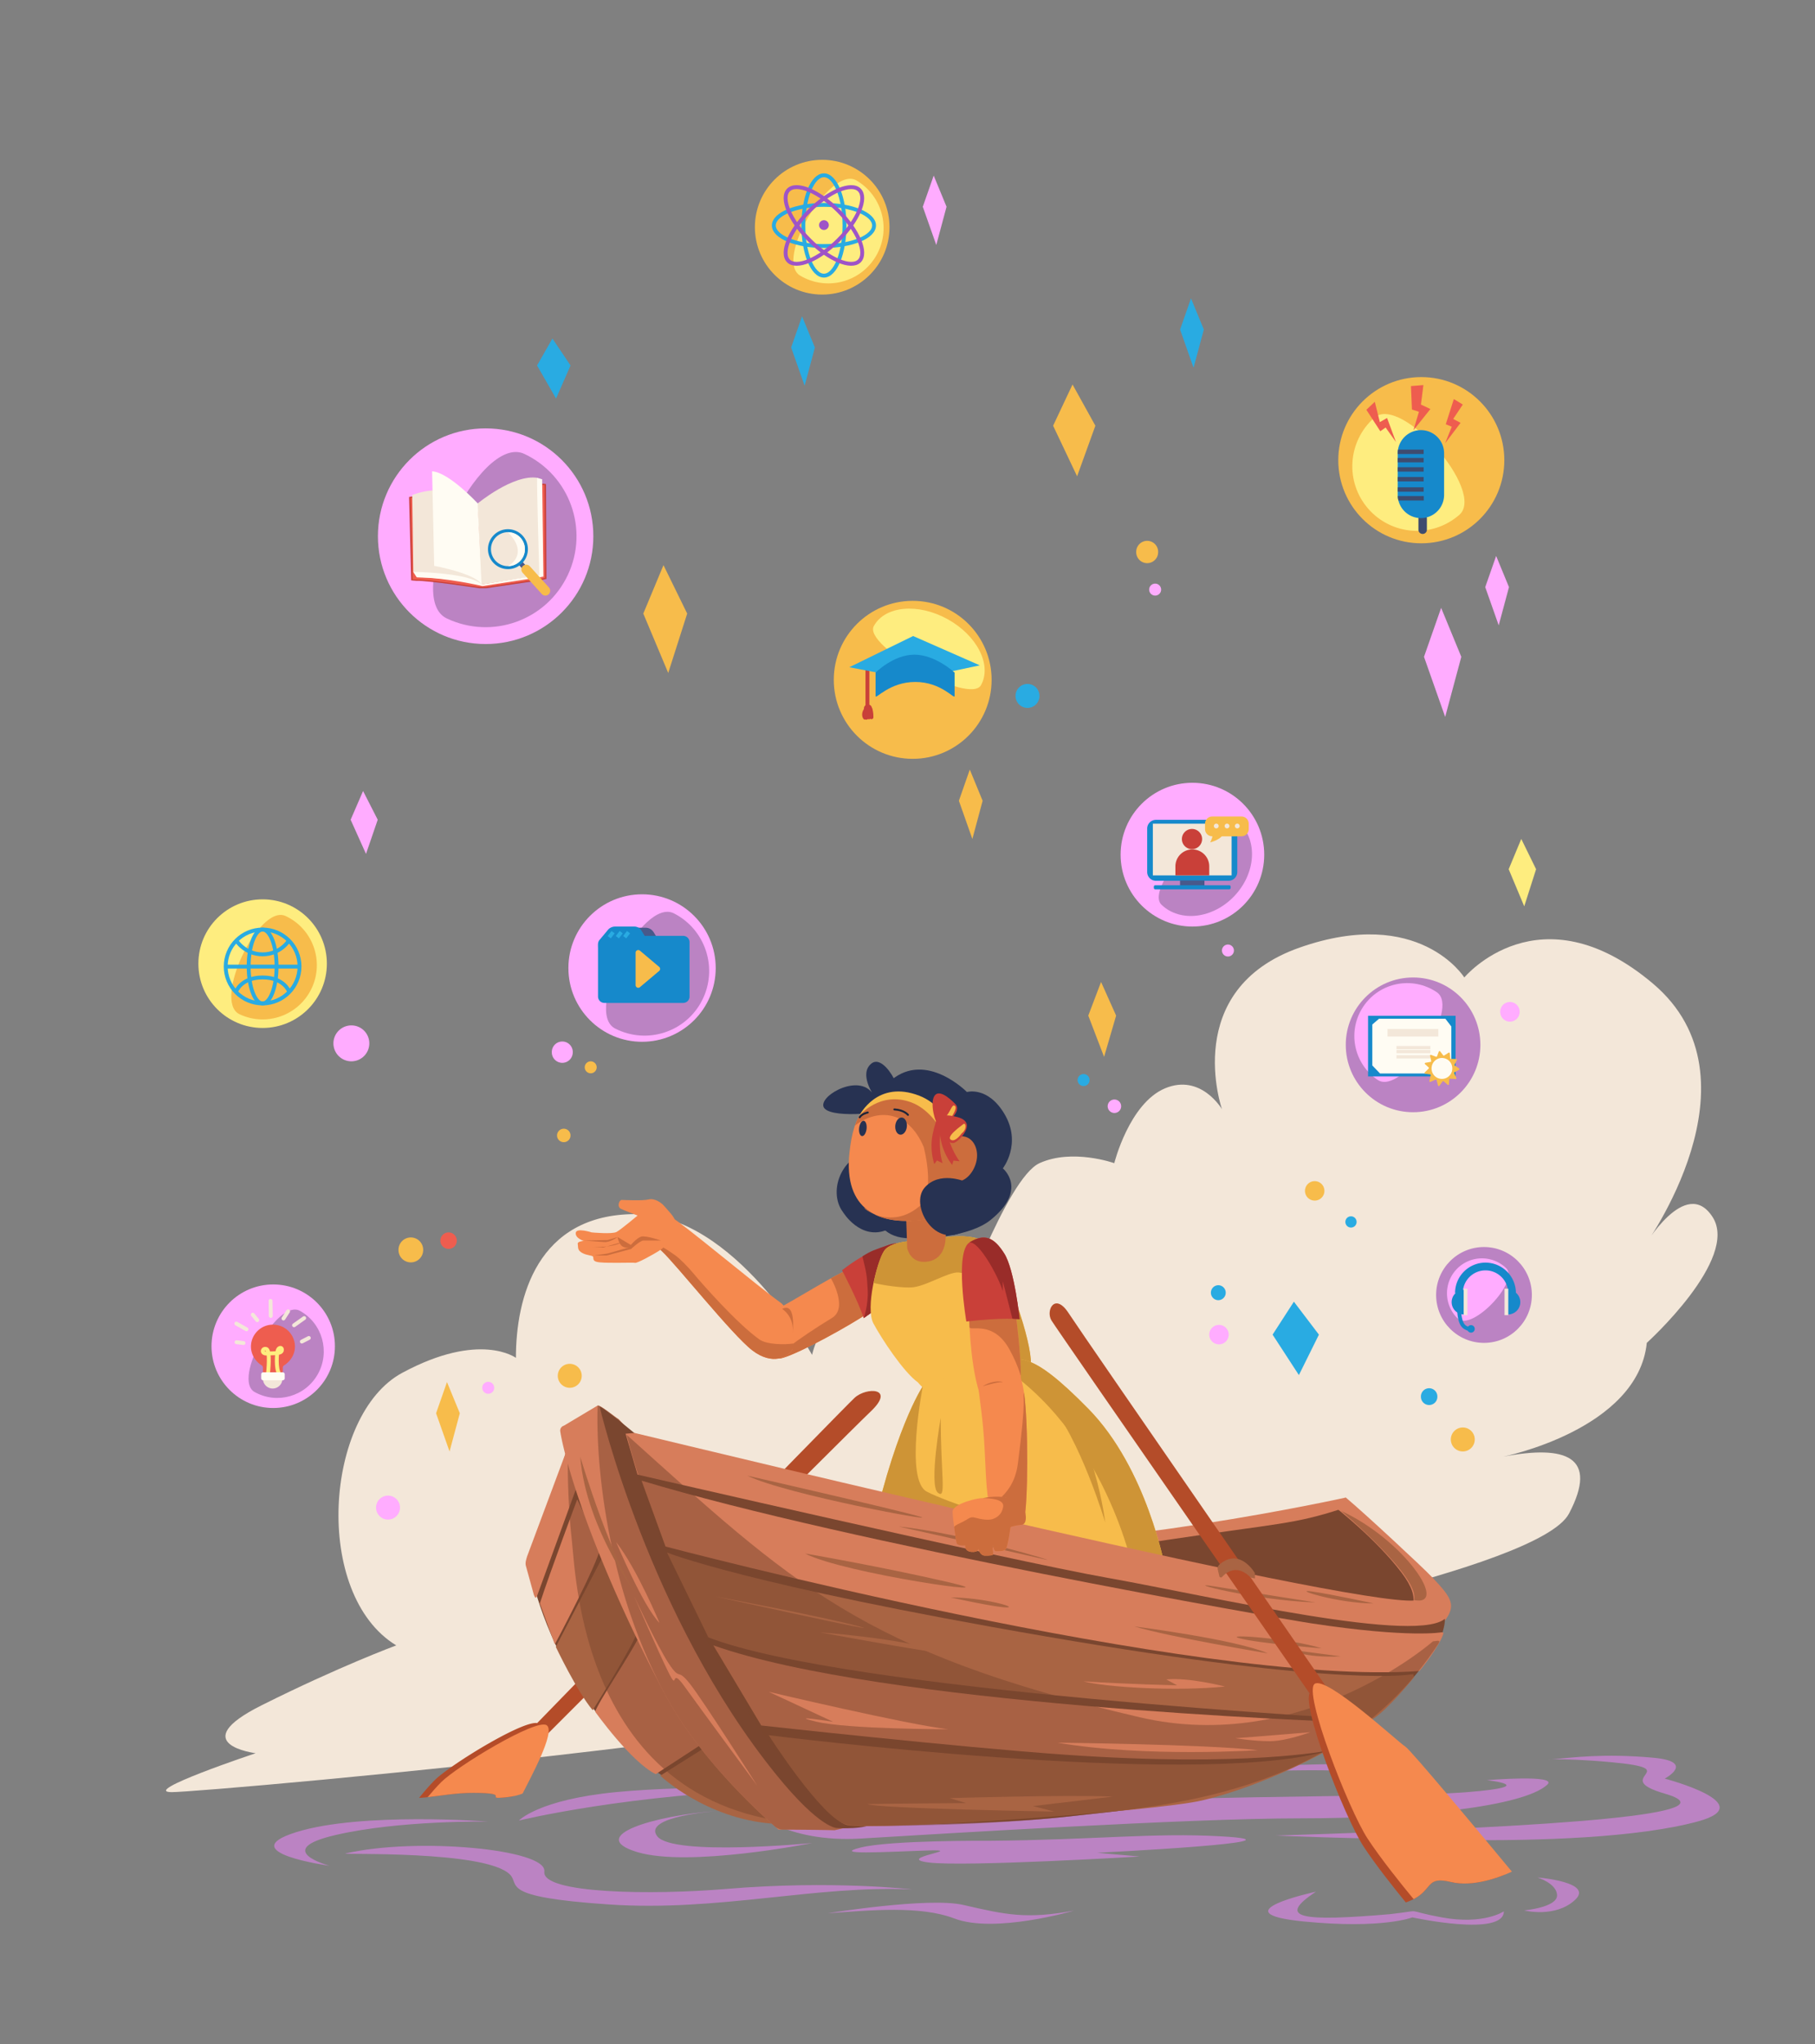 <svg width="468" height="527" fill="none" xmlns="http://www.w3.org/2000/svg"><rect width="100%" height="100%" fill="#808080" stroke="none"/><path d="M302.742 422.649c1.984-1.191 94.112-17.762 101.829-32.43 7.712-14.673-.77-17.762-16.97-14.673 0 0 34.715-6.949 37.031-29.341 0 0 23.912-21.622 16.97-32.43-6.942-10.809-17.745 7.719-17.745 7.719s31.629-43.243 2.315-67.948c-29.313-24.711-48.599-1.542-48.599-1.542s-11.573-18.533-42.427-7.72c-30.854 10.813-20.055 41.696-20.055 41.696s-5.402-9.266-14.66-5.406c-9.257 3.86-13.113 19.304-13.113 19.304s-10.798-3.86-19.286 0c-8.487 3.859-21.601 40.925-21.601 40.925s-14.659-6.178-24.687-4.631c-10.028 1.542-12.343 13.127-12.343 13.127s-20.056-36.29-45.513-36.29c-25.458 0-30.859 21.621-30.859 37.065 0 0-9.258-6.948-29.314 3.86-20.055 10.809-23.141 57.141-1.54 70.267 0 0-14.66 5.406-34.715 15.444C47.404 449.682 65.92 452 65.92 452s-30.084 10.037-21.602 10.037c8.483 0 223.709-18.537 258.424-39.388z" fill="#F3E7D9"/><path d="M129.826 453.157s87.555-90.059 90.544-92.796c3.042-2.791 10.676-2.67 4.138 3.537-6.293 5.973-92.425 92.255-92.425 92.255l-2.257-2.996z" fill="#B44C29"/><path d="M122.036 462.223c10.413 0 2.315 1.737 8.292 1.156a21.772 21.772 0 001.955-.273c.112-.176.18-.298.2-.366.429-1.469 9.101-16.478 6.445-18.347-2.638-1.85-22.932 10.593-26.935 14.653-1.287 1.308-2.666 2.913-3.934 4.475 4.017-.21 8.453-1.298 13.977-1.298z" fill="#B44C29"/><path d="M122.036 462.223c10.413 0 2.315 1.737 8.292 1.156 2.048-.2 3.461-.575 4.436-.99 1.707-3.504 8.624-15.908 6.211-17.596-2.657-1.859-23.176 10.608-27.227 14.678-1.131 1.137-2.335 2.498-3.471 3.86 3.437-.376 7.235-1.108 11.759-1.108z" fill="#F5894E"/><path d="M125.828 469.625s-32.594-2.508-49.369 2.704c-16.775 5.211 8.488 8.685 8.488 8.685s-15.045-4.055 1.54-7.914c16.585-3.86 39.341-3.475 39.341-3.475zm77.401-8.368s-24.302-1.157-44.358.771c-20.056 1.932-25.072 7.334-25.072 7.334s28.158-6.944 69.43-8.105zm51.879 13.321s-25.457-.195-33.169 1.737c-7.712 1.933 5.787 1.157 16.97.771 11.188-.385-8.678 1.933.58 3.089 9.258 1.157 54.386-1.542 54.386-1.542l-10.994-.966s57.364-2.825 31.819-4.245c-17.359-.966-32.214.922-59.592 1.156zm-69.815-7.719s-19.865 1.351-15.814 6.563c4.051 5.211 39.921 1.737 39.921 1.737s-31.819 6.368-45.128 2.318c-13.308-4.055 4.242-9.462 21.021-10.618zm8.293-.386s8.677 8.686 28.348 7.529c19.671-1.156 84.469-5.211 113.402-5.211 28.929 0 57.545-2.987 63.643-8.686 2.891-2.703-15.619-1.156-15.619-1.156s14.269 1.542-5.016 3.088c-20.773 1.664-89.291.386-109.542 4.441-20.25 4.055-57.281 5.782-75.216-.005z" fill="#BB83C3"/><path d="M328.97 473.226s15.429.771 47.058 1.157c21.333.259 46.4-.639 61.708-4.777 16.594-4.489-8.478-11.053-8.478-11.053s8.141-4.377-2.935-5.387c-12.879-1.176-21.162-.009-25.608.371-4.446.381.263-.551 14.659.771 19.983 1.835-.77 3.86 13.884 8.11 17.833 5.168-24.687 8.491-100.288 10.808zm58.797 19.543s-5.241 3.548-15.936 1.567c-10.696-1.981-3.808-1.928-13.436-.84-22.483 1.918-29.611 1.162-19.081-5.792 0 0-25.554 5.49-3.017 7.691 20.246 1.976 27.875-1.069 27.875-1.069s23.561 5.124 23.595-1.557zm5.231-.239s8.487-.771 8.487-3.859c0-3.089-5.016-4.631-5.016-4.631s14.659 1.156 9.643 5.792c-5.129 4.738-13.114 2.698-13.114 2.698zM89.056 477.862c-1.55.361 36.134-.898 42.427 5.407 2.701 2.703-3.085 5.792 25.458 7.719 28.543 1.928 53.23-5.021 78.302-3.86 0 0-20.573-2.444-48.087-.126-18.642 1.571-47.57 1.288-46.8-4.504.77-5.797-33.17-8.886-51.3-4.636zm255.728-16.991s11.378-2.703 3.666-4.055c-7.712-1.351-51.494.966-51.494.966s53.23-5.597 61.327-1.351c8.102 4.25-13.499 4.44-13.499 4.44zm-131.337 32.396s25.935-4.231 34.988-2.142c10.881 2.508 16.141 3.728 28.543 1.449 0 0-20.446 6.022-30.878 2.04-8.858-3.377-21.597-2.133-32.653-1.347z" fill="#BB83C3"/><path d="M234.975 404.229c18.315-.933 90.782-11.96 100.776-14.761 9.994-2.801 9.506-3.889 14.494.453 10.31 8.969 21.22 22.949 13.474 30.103-28.528 14.361-155.405-14.434-128.744-15.795z" fill="#7A462F"/><path d="M345.91 388.989c-12.309 4.006-16.102 3.709-44.879 8.003-20.567 3.074-44.367 7.705-59.372 6.114 0 0-8.766-4.714-2.111-4.514 44.903 1.372 107.425-12.496 107.425-12.496s1.589 2.03-1.063 2.893z" fill="#D77D5B"/><path d="M349.991 417.247s22.566 2.894 11.378-11.838c-6.644-8.754-16.97-16.732-16.97-16.732l2.604-2.606c4.724 3.948 19.631 17.777 22.337 20.622 5.143 5.406 6.172 7.207 3.086 11.325-3.081 4.119-22.435-.771-22.435-.771z" fill="#D77D5B"/><path d="M222.71 326.325s5.591 9.071 1.155 12.16c-4.436 3.089-17.355 10.233-21.986 11.584-4.632 1.352-9.643-8.109-1.156-12.74 8.488-4.631 19.476-11.97 21.987-11.004z" fill="#F5894E"/><path d="M222.709 326.325s5.592 9.071 1.156 12.16c-4.437 3.089-17.355 10.233-21.987 11.585-4.631 1.351 4.178-5.148 12.666-10.296 4.236-2.567-.283-10.214-.283-10.214 3.983-2.205 7.225-3.708 8.448-3.235z" fill="#CC6D3D"/><path d="M204.258 348.01c.965-1.81.297-9.818-3.096-12.252-5.909-4.241-25.277-20.48-27.827-21.788-2.554-1.308-6.513 5.041-2.715 8.559 3.798 3.518 18.13 21.597 23.351 25.608 5.221 4.011 9.321 1.679 10.287-.127z" fill="#F5894E"/><path d="M204.257 348.01s1.351-1.795.059-1.61c-1.823.264-6.557.332-8.541-1.093-5.909-4.24-15.02-14.644-16.843-16.859-1.317-1.601-3.579-3.923-4.758-4.763-4.227-3.01-6.523-3.908-3.549-1.156 3.797 3.518 18.13 21.597 23.351 25.608 5.216 4.011 9.316 1.679 10.281-.127z" fill="#CC6D3D"/><path d="M222.709 339.837s10.993-7.72 13.114-10.233c2.121-2.508-.141-10.896-6.557-8.685-6.172 2.122-9.062 4.245-12.148 6.563-.005 0 4.241 8.11 5.591 12.355z" fill="#C94039"/><path d="M222.709 339.837s10.994-7.72 13.114-10.233c2.121-2.508-.141-10.896-6.557-8.685-3.929 1.351-4.728 1.59-6.893 2.991 1.014 4.104 1.175 4.86 1.365 8.72.19 3.859-1.029 7.207-1.029 7.207z" fill="#992C29"/><path d="M201.684 337.456s3.212 1.932 2.7 6.304c0 0 1.029-8.237-2.7-6.304z" fill="#CC6D3D"/><path d="M174.169 315.029c-.161-1.254-1.799-2.801-2.861-4.055-.819-.966-2.54-2.123-4.081-1.737-1.54.385-6.298.127-6.942.127-.643 0-1.287 1.8-.127 2.317 1.161.518 4.242 1.703 4.242 1.703s-4.242 3.572-5.402 4.216c-1.155.645-6.43.127-6.43.127s-3.988-1.288-4.114.127c-.127 1.415 2.057 2.059 2.057 2.059s-1.672.127-1.541.771c.132.644-.126 1.45.771 2.094.901.644 1.798.741 2.827.995s-.512 1.415 2.057 1.674c2.569.258 8.614 0 9.131.127.512.127 4.373-1.933 6.557-3.348 2.189-1.405 4.017-5.938 3.856-7.197z" fill="#F5894E"/><path d="M170.445 319.826s-3.73-1.289-5.017-1.03c-1.287.259-3.344 2.83-3.344 2.83l-5.402 1.542-3.471.512h3.213l6.299-1.673s2.315-2.186 3.212-2.186l4.51.005zm-19.929-.001l6.171-.126 2.569-.771s-1.93 1.415-3.471 1.288c-1.54-.132-5.269-.391-5.269-.391z" fill="#CC6D3D"/><path d="M159.256 318.923s.259 2.059 1.541 2.571c1.287.513 2.315-.258 2.315-.258l-3.856-2.313z" fill="#CC6D3D"/><path d="M160.412 320.211l-4.885 1.415-4.114-.127s6.556.386 8.999-1.288z" fill="#CC6D3D"/><path d="M237.846 319.806s-8.029-.2-9.881 2.713c-1.853 2.913-4.866 14.698-2.755 18.67 2.116 3.972 7.776 12.56 11.476 15.205 0 0 6.367 8.329 16.658 4.235 10.052-3.996 11.305-3.094 12.363-7.861 1.058-4.762-4.997-22.036-8.873-29.536-2.886-5.592-9.828-5.017-18.988-3.426z" fill="#F7BC4B"/><path d="M237.846 319.806s-8.029-.2-9.882 2.713c-1.496 2.118-2.705 8.247-2.705 8.247s5.431 1.264 9.594 1.156c3.651-.092 9.764-4.133 12.343-3.86 11.574 1.211 7.327 15.83 7.327 15.83s-5.859 13.736-3.471 15.444c0 0-7.999 5.392 2.292 1.298 10.052-3.996 11.305-3.094 12.363-7.861 1.058-4.763-4.997-22.036-8.873-29.536-2.886-5.597-9.828-5.022-18.988-3.431z" fill="#CE9436"/><path d="M237.944 357.404s-7.713 11.325-14.143 42.726c0 0 16.458 14.414 42.944 16.986 26.486 2.571 33.686-12.868 33.686-12.868s-4.626-25.608-19.802-41.052c-15.171-15.444-17.745-13.126-24.17-12.097-6.43 1.03-18.515 6.305-18.515 6.305z" fill="#F7BC4B"/><path d="M237.944 357.404s-7.713 11.325-14.143 42.726c0 0 16.458 14.414 42.944 16.986 26.486 2.571 33.686-12.868 33.686-12.868s-51.172-14.287-61.459-19.689c-5.767-3.03-1.028-27.155-1.028-27.155z" fill="#CE9436"/><path d="M292.329 405.278s-30.473 18.147-68.528-5.148c0 0 16.458 14.414 42.944 16.986 26.486 2.571 33.686-12.868 33.686-12.868s-4.626-25.608-19.802-41.052c-15.171-15.444-17.745-13.126-24.17-12.097 28.543 17.499 35.87 54.179 35.87 54.179z" fill="#CE9436"/><path d="M242.57 365.509s-3.086 17.371-.77 19.304c2.316 1.932.77-4.246.77-19.304zm34.33-1.157s6.172 13.897 8.102 28.185c0 0-6.557-21.88-14.659-31.142-8.102-9.266 2.316-5.538 6.557 2.957z" fill="#CE9436"/><path d="M146.66 372.203s-9 28.053-9.77 33.46c0 0 13.499 69.301 83.699 64.475l-73.929-97.935z" fill="#7A462F"/><path d="M181.628 450.644l-11.378 7.143s11.573 11.004 28.738 12.355l-17.36-19.498z" fill="#A96443"/><path d="M164.848 421.878c-3.149 6.051-10.608 16.923-11.378 19.431 0 0 9.257 12.999 15.619 16.088l12.149-7.915c.005 0-13.485-33.176-16.39-27.604z" fill="#D77D5B"/><path d="M155.981 400.256l-12.666 24.325s5.465 11.516 9.516 16.342c0 0 9.902-15.766 11.442-20.011l-8.292-20.656z" fill="#A96443"/><path d="M148.843 386.555s-6.942 18.532-9.642 26.833l3.856 10.554s11.188-20.977 11.763-25.032l-5.977-12.355zm-2.184-14.093l-10.734 28.765c-.259.854-.58 1.762-.288 2.606l2.023 7.334c.288.825.575 1.025.858.2l10.974-30.151-2.833-8.754z" fill="#D77D5B"/><path opacity=".5" d="M146.401 376.063s-.127 10.618 1.029 20.851c1.155 10.233 2.959 78.055 73.159 73.229 0 0-21.601-2.318-36.641-19.69-15.049-17.376-37.547-74.39-37.547-74.39z" fill="#7A462F"/><path d="M144.461 368.983a1.288 1.288 0 01.912-1.41l8.741-5.212c.745-.136 4.65 3.153 5.338 3.475 0 0 19.183 19.987 19.129 21.66-.443 13.434-5.172 41.116 66.563 75.308l-3.802 2.049c-.795.429-25.321 7.012-26.218 6.993-3.758-.098-14.401-.161-14.401-.161s-19.47-16.22-29.508-35.329c-20.49-39.013-26.101-62.684-26.754-67.373z" fill="#D77D5B"/><path opacity=".5" d="M154.113 362.356c.746-.136 4.651 3.153 5.338 3.475 0 0 19.184 19.987 19.13 21.66-.444 13.434-5.172 41.116 66.563 75.308l-3.802 2.049c-.795.43-25.321 7.012-26.218 6.993-3.008-.078-10.423-.132-13.265-.152a3.102 3.102 0 01-2.018-.766c-3.91-3.411-19.866-17.888-28.626-34.567a141.36 141.36 0 01-11.456-29.336c-6.777-25.418-5.646-44.664-5.646-44.664z" fill="#7A462F"/><path d="M154.63 362.678c.746-.136 12.343 9.589 12.343 9.589s6.957 26.648 7.459 28.248c6.572 20.982 53.23 67.178 51.173 69.237-2.057 2.059-9.77 1.542-9.77 1.542s-4.324.264-15.687-13.77c-32.921-40.662-45.518-94.846-45.518-94.846z" fill="#7A462F"/><path d="M163.888 370.915s4.626 16.601 11.573 33.977c15.795 39.53 36.943 60.093 42.178 64.777a3.894 3.894 0 002.745.991c7.254-.288 35.524-.083 56.131-2.45 23.527-2.703 68.464-5.211 94.112-44.014.945-1.435 2.988-7.949 1.287-7.72 0 0-57.857-10.037-100.03-20.074-36.519-8.696-76.947-16.22-107.996-25.487z" fill="#7A462F"/><path d="M161.313 369.627l3.086 10.555s95.336 22.007 121.373 26.638c26.038 4.63 81.481 17.664 87.268 10.037 1.028-1.288-7.04-4.504-7.04-4.504-7.132 4.392-183.914-38.5-202.371-42.921l-2.316.195z" fill="#D77D5B"/><path d="M352.092 444.197s-9.023 6.783-10.549 7.491c-1.526.707-58.081 11.501-143.325-4.329l-13.499-17.761c-.005.005 103.345 18.464 167.373 14.599z" fill="#7A462F"/><path d="M341.698 451.605s-15.429 8.686-31.629 12.545c-12.294 2.928-85.244 7.915-91.669 6.368-6.425-1.547-20.188-23.163-20.188-23.163s108.581 13.711 143.486 4.25z" fill="#A96443"/><path d="M183.943 424.196l12.344 20.655s50.544 5.588 78.302 7.53c46.863 3.284 67.821-1.064 67.821-1.064l9.926-6.827-.234-.307c-12.607-.459-125.049-4.694-168.159-19.987z" fill="#D77D5B"/><path d="M182.656 422.137l-10.671-21.881s20.397 8.345 97.588 21.622c78.555 13.512 94.823 9.715 94.823 9.715l.234.806s-6.942 8.656-10.929 10.969h-.556c0 .005-134.745-7.334-170.489-21.231z" fill="#A96443"/><path d="M165.428 381.729l6.172 16.986s137.314 36.211 194.4 32.093c0 0 5.207-6.251 6.245-9.847l-.458-.147s-8.102 1.576-33.559-2.283c-8.99-1.362-119.058-20.587-172.8-36.802z" fill="#D77D5B"/><path opacity=".5" d="M161.572 369.886s3.213 13.126 10.16 30.502c15.795 39.53 37.576 63.392 42.812 68.081.756.673 2.701 2.059 5.84 2.191 7.254.307 35.524-.083 56.131-2.45 23.527-2.703 68.465-5.211 94.112-44.014.946-1.435.546-1.259-1.155-1.03 0 0-33.38 29.39-75.602 19.563-71.872-16.732-89.612-34.489-132.298-72.843z" fill="#7A462F"/><path d="M207.602 400.515s19.544 3.348 37.284 7.466c17.745 4.118-27.514-2.318-37.284-7.466zm37.542 11.326s11.525 2.571 14.401 2.571c3.086 0-6.172-2.571-14.401-2.571zm-52.459-31.401s38.293 8.745 44.484 10.555c6.172 1.801-34.457-5.665-44.484-10.555zm39.087 13.127s33.428 7.465 37.801 8.495c4.368 1.03-22.118-6.954-37.801-8.495zm132.781 18.947c9.286 1.849-2.506-15.507-18.706-22.973 0 .005 20.734 17.474 18.706 22.973zm-37.64 13.741s-24.941-4.118-34.457-6.948c0 0 26.228 3.342 34.457 6.948zm13.888-1.288s-16.199-1.288-21.084-2.572c-4.89-1.288 13.114 0 21.084 2.572zm4.885 2.059l-13.63-1.8s4.373 2.317 13.63 1.8zm8.487-13.643s-10.544-2.318-15.941-3.089c-5.401-.771 6.684 3.089 15.941 3.089zm-14.917-.254s-16.458-2.572-25.969-4.118c-9.516-1.547 10.028 3.601 25.969 4.118zm-154.801-1.547s27.515 5.148 37.031 7.72c9.516 2.571-37.031-7.72-37.031-7.72zm27.003 9.267s19.027 1.288 31.629 4.889c9.477 2.713-31.629-4.889-31.629-4.889z" fill="#A96443"/><path d="M315.856 434.814s-9.258-2.415-15.137-1.835l2.798 1.513s-12.601-.259-24.17-1.03c5.655 1.542 23.975 2.635 36.509 1.352zm-71.355 11.004s-25.843 0-33.945-1.933c-8.102-1.932 4.241 0 4.241 0l-16.585-7.719s35.876 8.49 46.289 9.652zm93.341.771s-13.884 1.156-19.285 1.542c0 0 4.626.771 8.872.771 4.241.004 10.413-2.313 10.413-2.313zm-13.499 4.63s-28.928 1.933-51.684-1.932c0 .005 37.8.39 51.684 1.932z" fill="#D77D5B"/><path d="M149.614 375.551s8.487 28.57 15.814 37.451c0-.005-14.269-18.147-15.814-37.451z" fill="#A96443"/><path d="M158.871 397.558s6.942 16.601 11.188 20.851c0-.005-5.786-13.902-11.188-20.851zm4.627 13.897s5.913 12.868 8.999 17.504c3.086 4.63 1.93.771 5.401 5.148s17.355 26.252 17.355 26.252-14.912-20.207-18.773-25.608c-3.856-5.407-1.414 1.8-4.115-3.602-2.696-5.411-8.867-19.694-8.867-19.694z" fill="#D77D5B"/><path d="M244.886 463.575s30.084-.903 42.042-.386c0 0-10.798 1.288-20.573 2.445l5.529 1.415s-45.645-.771-48.214-1.933c6.815-.126 25.457-.258 25.457-.258l-4.241-1.283z" fill="#A96443"/><path d="M224.055 295.242c.249-5.265-1.121-11.057 5.787-16.796 9.062-7.529 19.48 3.089 19.48 3.089s5.338-1.581 9.643 5.597c4.626 7.72-.385 14.092-.385 14.092s6.654 5.407-3.184 13.322c-5.226 4.206-16.584 5.114-22.083 4.631-10.959-.957-9.643-15.825-9.258-23.935z" fill="#273252"/><path d="M233.537 310.559l.385 11.199s.77 4.245 5.402 3.474c4.631-.771 4.499-6.051 4.499-6.051l.902-12.096-11.188 3.474z" fill="#CC6D3D"/><path d="M261.929 338.827s1.862 14.473 1.141 18.303c-.722 3.831-8.595 7.442-10.418 2.226-1.828-5.217-2.833-14.532-2.838-24.072-.004-5.709 10.272-5.055 12.115 3.543z" fill="#F5894E"/><path d="M261.929 338.827s1.287 10.008 1.306 15.581c.005 1.127-.234-1.581-2.92-6.466-4.241-7.719-10.257-4.611-10.32-5.787-.117-2.24-.181-4.548-.181-6.871-.004-5.709 10.272-5.055 12.115 3.543z" fill="#CC6D3D"/><path d="M249.171 340.706s-3.066-17.987.819-20.397c3.885-2.411 6.347-1.293 8.98 2.898 2.632 4.192 3.939 16.889 3.939 16.889s-4.271-.503-13.738.61z" fill="#C94039"/><path d="M258.58 332.888c-1.155-3.796-6.074-12.838-8.59-12.579 3.886-2.411 6.347-1.293 8.98 2.898 2.632 4.192 3.939 16.889 3.939 16.889l-1.857-.113-2.477-9.666v2.571h.005z" fill="#992C29"/><path d="M264.128 391.151c-.897 2.943-5.261 2.196-7.479-.063-2.218-2.26-2.262-7.32-2.754-17.328-.814-16.547-3.866-19.235 1.404-21.568 4.66-2.064 7.546-1.342 8.741 6.832 1.199 8.178.985 29.19.088 32.127z" fill="#F5894E"/><path d="M264.127 391.151c-.897 2.943-6.615 1.21-8.833-1.054-2.223-2.259 5.894-2.854 7.171-12.794 2.35-18.265 1.126-16.166 1.575-18.284 1.199 8.183.984 29.195.087 32.132zm-10.754-33.747s3.856-1.157 4.919-1.064c1.058.097-1.643-.961-4.919 1.064z" fill="#CC6D3D"/><path d="M262.436 388.482s2.891 4.44.965 4.631c-1.93.195-2.827.58-2.827.58s-.693 4.939-1.19 5.631c-.497.693-1.765.557-2.281.596-.834.063-.761-.459-.995-1.176-.385-1.157.034 1.512-.014 1.898-.049.385-.756.42-2.106.42-1.351 0-1.673-1.738-1.673-1.738s0 .903-1.798.771c-1.799-.126-1.673-1.673-1.673-1.673l-2.184-.644s-1.028-5.919-1.028-8.042 6.942-3.669 7.712-3.474c.765.195 6.971-1.928 9.092 2.22z" fill="#F5894E"/><path d="M264.172 388.965s1.155 3.957-.771 4.153c-1.93.195-2.827.58-2.827.58s-.692 4.938-1.19 5.631c-.497.693-1.764.557-2.281.596-.834.063-.761-.459-.995-1.176-.385-1.157.035 1.512-.014 1.898-.049.385-.756.419-2.106.419-1.351 0-1.672-1.737-1.672-1.737s0 .903-1.799.771c-1.799-.127-1.672-1.673-1.672-1.673s-1.96.258-2.184-.645c-.225-.902-.342-1.976-.634-4.055-.054-.37 1.326-.922 2.593-1.576.932-.478 1.57-1.224 2.701-.902 1.799.512 3.598.732 4.627.385 2.549-.854 2.73-3.074 2.73-3.44 0-2.123-5.339-1.932-5.339-1.932s7.942-1.928 10.833 2.703z" fill="#CC6D3D"/><path d="M217.303 312.404s4.622 7.714 11.671 4.552c7.049-3.162 8.789-21.119-1.667-20.767-10.457.346-13.914 10.954-10.004 16.215zm13.611-26.907c-3.612 1.772-17.618 2.875-18.584-.2-.97-3.074 9.916-8.983 13.046-2.737 0 0-4.119-5.836-.566-8.452 3.554-2.615 9.716 9.618 6.104 11.389z" fill="#273252"/><path d="M219.043 297.077c-1.652 15.151 7.985 18.772 18.423 17.435 7.844-1.006 8.941-5.997 8.507-15.903-.434-9.906-4.476-15.264-12.373-15.81-10.418-.732-13.484 4.431-14.557 14.278z" fill="#F5894E"/><path d="M238.202 295.759c5.402 22.393-11.169 20.09-.731 18.748 7.844-1.005 8.941-5.997 8.507-15.903-.434-9.905-4.476-15.263-12.373-15.81-7.62-.532-11.31 2.089-13.158 7.383 5.733-4.392 13.704-4.07 17.755 5.582z" fill="#CC6D3D"/><path d="M223.723 311.974c3.51 2.63 8.527 3.206 13.748 2.533 7.844-1.005 8.94-5.997 8.507-15.903-.434-9.906-.834 6.68-9.833 13.112-8.239 5.889-15.932-2.372-12.422.258z" fill="#CC6D3D"/><path d="M247.586 298.911l-1.35-.195s-3.515-11.56-11.188-14.478c-8.059-3.064-13.402 3.314-13.402 3.314s4.534-9.296 15.43-5.051c9.374 3.66 10.51 16.41 10.51 16.41z" fill="#F7BC4B"/><path d="M243.141 297.413c-.8 3.031.536 6.471 2.9 7.095 2.365.625 4.861-1.8 5.66-4.83.8-3.031-.468-5.993-2.832-6.617-2.365-.625-4.929 1.322-5.728 4.352z" fill="#CC6D3D"/><path d="M248.752 304.591s-6.528-2.786-10.34 1.596c-3.808 4.382 2.32 15.4 9.759 11.409 7.44-3.992 5.582-11.38.581-13.005zm-16.41-16.473c-.828.097-1.506 1.166-1.506 2.386 0 1.22.673 2.127 1.506 2.03.829-.098 1.507-1.166 1.507-2.386-.005-1.22-.678-2.128-1.507-2.03zm-9.691.829c-.537.005-1.044.898-1.136 1.986-.093 1.093.273 1.972.809 1.967.536-.005 1.043-.898 1.136-1.986.088-1.093-.278-1.972-.809-1.967z" fill="#273252"/><path d="M234.117 287.425s-.931-1.254-3.51-1.401m-6.845.791s-1.54.312-2.086 1.239" stroke="#1D2538" stroke-width=".5" stroke-miterlimit="10" stroke-linecap="round" stroke-linejoin="round"/><path d="M242.185 287.264s-.317 5.206.994 8.783c.99 2.708 2.336 4.285 2.336 4.285l.326-1.103 1.609.151s-3.169-3.64-4.115-11.877l-1.15-.239z" fill="#C94039"/><path d="M242.258 286.693s-2.082 4.782-2.072 8.593c.005 2.884.726 4.826.726 4.826l.683-.927 1.458.693s-1.731-4.509.199-12.57l-.994-.615z" fill="#C94039"/><path d="M242.029 290.031c1.043.678 6.347-3.314 4.304-5.402-1.92-1.967-4.436-3.831-5.464-1.962-1.029 1.864.117 6.685 1.16 7.364z" fill="#C94039"/><path d="M245.334 288.03s1.58-2.362.902-2.908c-.677-.547-.926.858-2.018 2.366-1.092 1.503.429 1.513 1.116.542z" fill="#F7BC4B"/><path d="M242.209 288.347s.746-1.069 2.969-.703c2.228.366 3.734.845 4.105 2.201.37 1.357-1.55 4.031-3.169 4.768-1.618.736-3.827-3.026-4.178-4.197-.346-1.176.273-2.069.273-2.069z" fill="#C94039"/><path d="M247.957 292.212s-1.492 2.181-2.638 1.698c-1.701-.717 2.472-3.601 3.077-4.104.609-.507 1.067 1.244-.439 2.406zm-82.08-134.024l5.202-12.487 6.113 12.487-4.89 15.312-6.425-15.312z" fill="#F7BC4B"/><path d="M389.015 224.092l3.247-7.802 3.822 7.802-3.057 9.574-4.012-9.574z" fill="#FEED7F"/><path d="M328.141 344.087l5.489-8.495 6.455 8.495-5.163 10.423-6.781-10.423z" fill="#29ABE2"/><path d="M112.442 364.352l2.813-8.032 3.31 8.032-2.647 9.857-3.476-9.857z" fill="#F7BC4B"/><path d="M304.288 84.96l2.813-8.033 3.31 8.032-2.652 9.857-3.471-9.857zM204 89.59l2.812-8.032 3.31 8.032-2.647 9.857L204 89.59z" fill="#29ABE2"/><path d="M237.944 53.3l2.813-8.032 3.31 8.032-2.647 9.857-3.476-9.857zM367.18 169.338l4.422-12.624 5.197 12.624-4.159 15.488-5.46-15.488zm15.79-17.972l2.813-8.032 3.31 8.032-2.647 9.852-3.476-9.852z" fill="#FFACFF"/><path d="M271.547 109.753l5.007-10.628 5.889 10.628-4.709 13.043-6.187-13.043zm-24.297 96.694l2.813-8.036 3.31 8.036-2.647 9.852-3.476-9.852zm33.365 55.389l3.295-8.676 3.886 8.676-3.106 10.638-4.075-10.638z" fill="#F7BC4B"/><path d="M90.412 211.337l3.207-7.403 3.778 7.403-3.022 8.812-3.963-8.812z" fill="#FFACFF"/><path d="M138.479 94.226l3.964-6.949 4.67 6.949-3.734 8.524-4.9-8.524z" fill="#29ABE2"/><path d="M145.373 294.471a1.736 1.736 0 10-.003-3.473 1.736 1.736 0 00.003 3.473z" fill="#F7BC4B"/><path d="M287.313 286.942a1.737 1.737 0 10-.001-3.473 1.737 1.737 0 00.001 3.473zm27.003 59.648a2.507 2.507 0 10-.002-5.014 2.507 2.507 0 00.002 5.014zm75.021-83.197a2.507 2.507 0 002.506-2.509 2.506 2.506 0 10-5.011 0 2.506 2.506 0 002.505 2.509z" fill="#FFACFF"/><path d="M348.353 316.478a1.448 1.448 0 10-.001-2.897 1.448 1.448 0 00.001 2.897z" fill="#29ABE2"/><path d="M338.998 309.529a2.506 2.506 0 002.506-2.508 2.507 2.507 0 10-2.506 2.508z" fill="#F7BC4B"/><path d="M115.669 321.977a2.122 2.122 0 000-4.245 2.122 2.122 0 000 4.245z" fill="#EE5D4F"/><path d="M105.934 325.457a3.185 3.185 0 003.183-3.187 3.184 3.184 0 10-6.367 0 3.186 3.186 0 003.184 3.187zm40.979 32.332a3.088 3.088 0 003.086-3.089 3.088 3.088 0 00-3.086-3.089 3.088 3.088 0 00-3.086 3.089 3.088 3.088 0 003.086 3.089z" fill="#F7BC4B"/><path d="M264.942 182.508a3.088 3.088 0 003.086-3.089 3.088 3.088 0 00-3.086-3.089 3.088 3.088 0 00-3.086 3.089 3.088 3.088 0 003.086 3.089z" fill="#29ABE2"/><path d="M90.602 273.62a4.628 4.628 0 004.626-4.63 4.628 4.628 0 00-4.626-4.631 4.628 4.628 0 00-4.626 4.631 4.628 4.628 0 004.626 4.63z" fill="#FFACFF"/><path d="M279.406 279.993a1.541 1.541 0 10-.002-3.086 1.541 1.541 0 00.002 3.086z" fill="#29ABE2"/><path d="M125.892 359.331a1.541 1.541 0 100-3.083 1.541 1.541 0 000 3.083zm19.095-85.32a2.703 2.703 0 002.701-2.704 2.702 2.702 0 10-5.401 0 2.702 2.702 0 002.7 2.704z" fill="#FFACFF"/><path d="M152.314 276.709a1.541 1.541 0 100-3.083 1.541 1.541 0 000 3.083z" fill="#F7BC4B"/><path d="M297.858 153.552a1.541 1.541 0 10-.002-3.086 1.541 1.541 0 00.002 3.086z" fill="#FFACFF"/><path d="M295.801 145.188a2.829 2.829 0 002.827-2.83 2.829 2.829 0 10-5.655 0 2.829 2.829 0 002.828 2.83z" fill="#F7BC4B"/><path d="M316.626 246.597a1.541 1.541 0 100-3.083 1.541 1.541 0 000 3.083z" fill="#FFACFF"/><path d="M314.121 335.206a1.932 1.932 0 000-3.865 1.933 1.933 0 000 3.865z" fill="#29ABE2"/><path d="M100.05 391.766a3.088 3.088 0 003.086-3.089 3.088 3.088 0 00-3.086-3.089 3.087 3.087 0 00-3.086 3.089 3.087 3.087 0 003.086 3.089z" fill="#FFACFF"/><path d="M377.184 374.199a3.087 3.087 0 003.085-3.088 3.087 3.087 0 00-3.085-3.089 3.087 3.087 0 00-3.086 3.089 3.087 3.087 0 003.086 3.088z" fill="#F7BC4B"/><path d="M368.506 362.23a2.122 2.122 0 002.121-2.123 2.122 2.122 0 10-4.241 0c0 1.172.949 2.123 2.12 2.123z" fill="#29ABE2"/><path d="M70.449 363c8.788 0 15.912-7.13 15.912-15.927 0-8.796-7.124-15.927-15.912-15.927s-15.912 7.131-15.912 15.927c0 8.797 7.124 15.927 15.912 15.927z" fill="#FFACFF"/><path d="M77.362 337.958c5.772 3.24 7.824 10.55 4.587 16.323-3.237 5.777-10.54 7.831-16.307 4.591-5.767-3.24 5.948-24.154 11.72-20.914z" fill="#BB83C3"/><path d="M76.055 347.19a5.679 5.679 0 00-6.323-5.645c-2.642.292-4.763 2.464-5.002 5.113-.205 2.245 1.004 4.251 2.74 5.339.224.141.346.4.346.663-.005.186-.005.357-.005.376v.859c0 .673.439 1.225 1.116 1.225h2.204c.99 0 1.79-.801 1.79-1.791v-.288c0-.019 0-.21-.006-.4a.725.725 0 01.337-.634c1.599-1.006 2.803-2.787 2.803-4.817z" fill="#EE5D4F"/><path d="M69.113 353.988s.653-5.768-.41-6.178c-1.063-.41-1.511 1.269.166 1.147 1.677-.122 3.598.122 3.802-.776.205-.898-.775-.942-1.062-.039-.288.898-.449 4.87.326 5.89" stroke="#FEED7F" stroke-miterlimit="10"/><path d="M72.818 355.471a2.506 2.506 0 11-5.012 0c0-1.386 5.012-1.386 5.012 0z" fill="#F3E7D9"/><path d="M72.886 355.857h-5.011a.533.533 0 01-.532-.532v-1.001c0-.292.24-.532.532-.532h5.011c.293 0 .532.24.532.532v1.001a.534.534 0 01-.532.532z" fill="#FFFCF3"/><path d="M69.825 339.271l-.059-3.875m3.324 4.529l1.2-1.855m1.526 3.602l2.618-1.855m-12.1.542l-1.145-1.415m-1.634 3.762l-2.617-1.474m1.852 5.021l-1.799-.219m18.642-1.088l-1.798.927" stroke="#F3E7D9" stroke-miterlimit="10" stroke-linecap="round" stroke-linejoin="round"/><path d="M67.719 265.022c9.148 0 16.565-7.423 16.565-16.581 0-9.157-7.417-16.581-16.565-16.581-9.15 0-16.566 7.424-16.566 16.581 0 9.158 7.417 16.581 16.566 16.581z" fill="#FEED7F"/><path d="M73.685 236.179c6.981 3.299 9.97 11.633 6.674 18.621-3.295 6.987-11.622 9.978-18.603 6.68-6.98-3.299 4.948-28.6 11.93-25.301z" fill="#F7BC4B"/><path d="M67.714 258.699c5.255 0 9.516-4.265 9.516-9.526 0-5.26-4.26-9.525-9.516-9.525s-9.516 4.265-9.516 9.525c0 5.261 4.26 9.526 9.516 9.526z" stroke="#29ABE2" stroke-miterlimit="10"/><path d="M67.714 258.699c1.987 0 3.598-4.265 3.598-9.526 0-5.26-1.611-9.525-3.598-9.525-1.987 0-3.598 4.265-3.598 9.525 0 5.261 1.611 9.526 3.598 9.526z" stroke="#29ABE2" stroke-miterlimit="10"/><path d="M74.529 242.44s-2.184 3.601-6.815 3.601c-4.627 0-6.816-3.601-6.816-3.601m13.631 13.16s-1.287-3.601-6.815-3.601c-5.529 0-6.816 3.601-6.816 3.601m-2.7-6.397h18.949" stroke="#29ABE2" stroke-miterlimit="10"/><path d="M382.649 346.21c6.817 0 12.343-5.532 12.343-12.356 0-6.823-5.526-12.355-12.343-12.355s-12.344 5.532-12.344 12.355c0 6.824 5.527 12.356 12.344 12.356z" fill="#BB83C3"/><path d="M375.882 339.93c-3.588-3.445-3.71-9.145-.268-12.736a8.99 8.99 0 0112.724-.269c3.588 3.445-8.868 16.45-12.456 13.005z" fill="#FFACFF"/><path d="M376.189 333.371a6.848 6.848 0 016.845-6.851 6.847 6.847 0 016.844 6.851" stroke="#1689CB" stroke-width="2" stroke-miterlimit="10"/><path d="M376.189 337.26c.195 4.377 1.224 4.953 2.628 5.397" stroke="#1689CB" stroke-miterlimit="10"/><path d="M377.491 338.89h.775v-6.363h-.775a3.181 3.181 0 000 6.363z" fill="#1689CB"/><path d="M378.383 332.244h-.975v6.822h.975v-6.822z" fill="#F3E7D9"/><path d="M388.83 338.89h-.775v-6.363h.775a3.181 3.181 0 010 6.363z" fill="#1689CB"/><path d="M387.943 339.064h.975v-6.822h-.975v6.822z" fill="#F3E7D9"/><path d="M379.305 343.57a.966.966 0 10-.002-1.932.966.966 0 00.002 1.932z" fill="#1689CB"/><path d="M364.362 286.747c9.585 0 17.355-7.778 17.355-17.372 0-9.594-7.77-17.371-17.355-17.371s-17.355 7.777-17.355 17.371c0 9.594 7.77 17.372 17.355 17.372z" fill="#BB83C3"/><path d="M370.466 255.795c6.235 4.216-9.009 26.819-15.249 22.607-6.235-4.216-7.878-12.691-3.666-18.933 4.212-6.245 12.68-7.89 18.915-3.674z" fill="#FFACFF"/><path d="M375.321 261.88h-22.566v15.634h22.566V261.88z" fill="#1689CB"/><path d="M372.04 276.758h-16.199l-1.989-2.074v-10.55l1.735-1.498h17.097l1.545 2.011v10.169l-2.189 1.942z" fill="#FFFCF3"/><path d="M370.885 265.291h-13.114v1.932h13.114v-1.932zm-2.057 4.377h-8.741v.834h8.741v-.834zm0 1.03h-8.741v.834h8.741v-.834zm0 1.351h-8.741v.835h8.741v-.835z" fill="#F3E7D9"/><path d="M375.331 278.183l-1.428-.083a.206.206 0 00-.215.19l-.078 1.23c-.009.166-.209.249-.336.141l-1.014-.878a.198.198 0 00-.293.034l-.814 1.103a.2.2 0 01-.356-.068l-.37-1.367a.201.201 0 00-.273-.131l-1.307.566a.203.203 0 01-.277-.23l.336-1.463a.202.202 0 00-.171-.244l-1.243-.157a.203.203 0 01-.117-.346l1.009-.991a.202.202 0 00-.005-.292l-.936-.845c-.126-.112-.063-.322.103-.351l1.331-.234a.2.2 0 00.161-.244l-.303-1.322c-.034-.157.117-.293.268-.235l1.278.474a.202.202 0 00.258-.118l.463-1.215a.203.203 0 01.351-.048l.77 1.01a.206.206 0 00.269.049l1.126-.723a.203.203 0 01.312.152l.122 1.268a.195.195 0 00.195.181l1.326.029a.203.203 0 01.175.293l-.575 1.156a.206.206 0 00.068.259l1.077.727a.204.204 0 01-.014.347l-1.141.634a.205.205 0 00-.088.263l.556 1.215c.059.118-.049.274-.2.264z" fill="#F7BC4B"/><path d="M371.802 278.154a2.673 2.673 0 002.671-2.674 2.672 2.672 0 10-5.343 0 2.673 2.673 0 002.672 2.674z" fill="#FFFCF3"/><path d="M307.466 238.877c10.226 0 18.516-8.297 18.516-18.532 0-10.236-8.29-18.533-18.516-18.533-10.225 0-18.515 8.297-18.515 18.533 0 10.235 8.29 18.532 18.515 18.532z" fill="#FFACFF"/><path d="M319.542 212.127c4.836 4.582 4.275 13.034-1.253 18.875-5.528 5.841-13.928 6.865-18.764 2.283-4.831-4.582 15.186-25.74 20.017-21.158z" fill="#BB83C3"/><path d="M316.778 227.074h-18.72a2.256 2.256 0 01-2.257-2.26v-11.189a2.256 2.256 0 012.257-2.259h18.72a2.256 2.256 0 012.257 2.259v11.189c0 1.25-1.009 2.26-2.257 2.26z" fill="#1689CB"/><path d="M317.572 212.357h-20.309v13.331h20.309v-13.331z" fill="#F3E7D9"/><path d="M307.36 218.925a2.605 2.605 0 002.603-2.606 2.605 2.605 0 00-2.603-2.606 2.605 2.605 0 000 5.212z" fill="#C94039"/><path d="M310.572 226.995h-6.299v1.508h6.299v-1.508z" fill="#48598B"/><path d="M316.958 229.279h-19.076a.368.368 0 01-.365-.366v-.317c0-.2.165-.366.365-.366h19.076c.2 0 .366.166.366.366v.317c0 .2-.166.366-.366.366z" fill="#1689CB"/><path d="M320.122 215.611h-7.541a1.863 1.863 0 01-1.863-1.864v-1.381c0-1.029.834-1.864 1.863-1.864h7.541c1.029 0 1.862.835 1.862 1.864v1.381c0 1.03-.833 1.864-1.862 1.864z" fill="#F7BC4B"/><path d="M312.742 214.533c.087 1.235-.702 2.645-.702 2.645s3.212-.727 3.568-2.664c-.005-.005-2.954-1.216-2.866.019z" fill="#F7BC4B"/><path d="M313.619 213.572a.615.615 0 10-.002-1.23.615.615 0 00.002 1.23zm2.774 0a.615.615 0 10-.002-1.23.615.615 0 00.002 1.23zm2.642 0a.615.615 0 10-.002-1.23.615.615 0 00.002 1.23z" fill="#F3E7D9"/><path d="M307.442 218.993a4.367 4.367 0 00-4.363 4.367v2.323h8.726v-2.323c0-2.41-1.95-4.367-4.363-4.367z" fill="#C94039"/><path d="M366.483 140.07c11.822 0 21.406-9.593 21.406-21.427 0-11.833-9.584-21.426-21.406-21.426s-21.406 9.593-21.406 21.426c0 11.834 9.584 21.427 21.406 21.427z" fill="#F7BC4B"/><path d="M352.818 131.179c-6.055-6.914-5.357-17.435 1.55-23.495 6.908-6.061 28.831 18.986 21.923 25.047-6.912 6.06-17.423 5.367-23.473-1.552z" fill="#FEED7F"/><path d="M366.834 137.659a1.091 1.091 0 01-1.092-1.093v-2.864a1.091 1.091 0 112.184 0v2.864a1.087 1.087 0 01-1.092 1.093z" fill="#3E4C6F"/><path d="M366.386 133.575a5.98 5.98 0 01-5.977-5.983v-10.715a5.98 5.98 0 015.977-5.983 5.98 5.98 0 015.977 5.983v10.715a5.98 5.98 0 01-5.977 5.983z" fill="#1689CB"/><path d="M367.092 117.048h-6.683s.009-.547.024-.698c.015-.147.054-.439.054-.439h6.605v1.137zm-.005 1.01h-6.683v1.137h6.683v-1.137zm0 2.395h-6.683v1.137h6.683v-1.137zm0 2.523h-6.683v1.137h6.683v-1.137zm.005 2.655h-6.683v1.137h6.683v-1.137zm.03 3.406h-6.538s-.151-.474-.17-1.137h6.708v1.137z" fill="#3E4C6F"/><path d="M363.816 99.535l.254 6.046 1.804.58-1.419 4.763 4.373-5.47-2.442-1.157.643-5.02-3.213.258zm-11.495 6.114l2.174-2.064 1.297 5.25 1.867-1.073 2.296 6.211-2.671-3.757-1.37.961-3.593-5.528zm22.552-2.767l2.311 1.415-2.477 3.714 1.906 1-3.992 5.285 1.721-4.28-1.546-.639 2.077-6.495z" fill="#EE5D4F"/><path d="M235.34 195.639c11.238 0 20.349-9.119 20.349-20.368 0-11.248-9.111-20.367-20.349-20.367s-20.348 9.119-20.348 20.367c0 11.249 9.11 20.368 20.348 20.368z" fill="#F7BC4B"/><path d="M252.959 176.628c-2.857 5.192-30.493-10.042-27.636-15.234 2.856-5.192 11.358-5.992 18.988-1.781 7.634 4.206 11.505 11.823 8.648 17.015z" fill="#FEED7F"/><path d="M223.67 171.309v11.599" stroke="#C94039" stroke-miterlimit="10"/><path d="M223.767 183.669a1.029 1.029 0 100-2.057 1.029 1.029 0 000 2.057z" fill="#C94039"/><path d="M235.448 175.174L219 172.022l16.448-8.047 17.194 7.559-17.194 3.64z" fill="#29ABE2"/><path d="M235.784 168.782c-5.445 0-10.013 4.626-10.013 4.626v6.065c0 .912 3.554-3.66 10.238-3.66 6.683 0 10.135 4.572 10.135 3.66v-6.065c.005 0-4.914-4.626-10.36-4.626z" fill="#1689CB"/><path d="M223.022 185.016s-.571-.771.136-1.932m.249 1.957s.136-1.699.136-2.147m.722.146s-.098 1.405-.21 1.908m.415-2.103s.287 1.107.239 2.074" stroke="#C94039" stroke-miterlimit="10" stroke-linecap="round" stroke-linejoin="round"/><path d="M165.555 268.585c10.49 0 18.993-8.512 18.993-19.011 0-10.5-8.503-19.012-18.993-19.012-10.49 0-18.993 8.512-18.993 19.012 0 10.499 8.503 19.011 18.993 19.011z" fill="#FFACFF"/><path d="M173.784 235.481c8.19 4.192 11.432 14.239 7.244 22.437-4.187 8.197-14.225 11.442-22.415 7.251-8.185-4.197 6.981-33.879 15.171-29.688z" fill="#BB83C3"/><path d="M162.562 239.175h3.92c.843 0 1.628.439 2.067 1.166l1.287 2.128-8.166.498.892-3.792z" fill="#48598B"/><path d="M176.163 258.567h-20.319a1.645 1.645 0 01-1.643-1.645v-12.384c0-.879-.146-1.713.483-2.318l2.203-2.645a2.498 2.498 0 011.726-.693h4.953c.736 0 1.414.381 1.804 1.001l.868 1.39h9.92c.907 0 1.643.737 1.643 1.645v14.009a1.636 1.636 0 01-1.638 1.64z" fill="#1689CB"/><path d="M165.058 245.133l4.953 4.177a.687.687 0 010 .971l-4.953 4.177a.684.684 0 01-1.17-.483v-8.349c0-.62.736-.927 1.17-.493z" fill="#F7BC4B"/><path d="M158.087 240.322l-.995 1.298m3.086-1.298l-.994 1.298m2.886-1.298l-.995 1.298" stroke="#29ABE2" stroke-miterlimit="10"/><path d="M212.004 75.947c9.585 0 17.355-7.778 17.355-17.372 0-9.594-7.77-17.371-17.355-17.371s-17.355 7.777-17.355 17.371c0 9.594 7.77 17.372 17.355 17.372z" fill="#F7BC4B"/><path d="M225.844 66.07c-4.012 6.773-12.753 9.008-19.519 4.992-6.767-4.016 7.765-28.546 14.532-24.53 6.766 4.016 8.999 12.765 4.987 19.538z" fill="#FEED7F"/><path d="M212.452 71.062c2.93 0 5.304-5.792 5.304-12.936s-2.374-12.936-5.304-12.936c-2.929 0-5.304 5.792-5.304 12.936s2.375 12.936 5.304 12.936z" stroke="#29ABE2" stroke-miterlimit="10"/><path d="M212.452 63.435c7.138 0 12.924-2.377 12.924-5.309 0-2.932-5.786-5.309-12.924-5.309-7.137 0-12.923 2.377-12.923 5.31 0 2.931 5.786 5.308 12.923 5.308z" stroke="#29ABE2" stroke-miterlimit="10"/><path d="M216.201 61.882c5.047-5.052 7.459-10.828 5.388-12.9-2.071-2.074-7.842.34-12.889 5.392-5.047 5.052-7.459 10.828-5.388 12.901 2.072 2.073 7.842-.341 12.889-5.393z" stroke="#9E54C7" stroke-miterlimit="10"/><path d="M221.589 67.275c2.071-2.073-.341-7.85-5.388-12.901-5.047-5.052-10.817-7.466-12.889-5.393-2.071 2.073.341 7.85 5.388 12.901 5.047 5.052 10.818 7.466 12.889 5.393z" stroke="#9E54C7" stroke-miterlimit="10"/><path d="M212.453 59.282a1.253 1.253 0 10-1.253-1.254c0 .693.561 1.254 1.253 1.254z" fill="#9E54C7"/><path d="M125.219 166.039c15.339 0 27.773-12.446 27.773-27.799s-12.434-27.799-27.773-27.799c-15.338 0-27.773 12.446-27.773 27.799s12.435 27.799 27.773 27.799z" fill="#FFACFF"/><path d="M135.218 117.028c11.705 5.529 16.711 19.509 11.193 31.22-5.524 11.716-19.491 16.727-31.191 11.204-11.704-5.529 8.293-47.952 19.998-42.424z" fill="#BB83C3"/><path d="M140.79 124.787l.112 24.471-1.623.356-13.899 2.04h-1.799s-13.211-2.01-16.204-1.913l-1.346-.117-.546-21.49s11.968-2.279 16.829 2.362c-.005 0 12.592-6.671 18.476-5.709z" fill="#C94039"/><path d="M140.405 125.07l.107 23.93-1.589.351-13.596 1.996h-1.76s-12.924-1.967-15.849-1.869l-1.316-.112-.536-21.022s11.705-2.23 16.458 2.308c.005.005 12.324-6.519 18.081-5.582z" fill="#EE5D4F"/><path d="M124.166 150.683l-1.087-20.817s9.204-7.651 15.478-6.675c0 0 1.292 18.162 1.433 23.774.01.449-.926 1.41-.926 1.41l-14.898 2.308z" fill="#F3E7D9"/><path d="M122.933 129.949s-6.138-6.124-16.639-2.342l.278 19.826.902 1.405c3.491.054 13.153.601 16.931 2.269l-1.472-21.158z" fill="#F3E7D9"/><path d="M123.172 129.769s-7.41-8.008-11.754-8.261l.537 24.373s10.627 1.957 12.212 4.792l-.995-20.904zm15.893 18.601s-.727-24.715-.542-25.184l1.273.381.322 25.101-1.053-.298z" fill="#FFFCF3"/><path d="M140.118 148.673l-.985-.42-14.966 2.43.238.425 15.713-2.435z" fill="#FFFCF3"/><path d="M107.479 148.839l-.902-1.406s14.494.166 17.589 3.25l.254.425s-8.961-2.157-16.941-2.269z" fill="#FFFCF3"/><path d="M134.428 144.515l-.902.814 1.404 1.558.902-.814-1.404-1.558z" fill="#48598B"/><path d="M130.972 146.73a5.145 5.145 0 005.143-5.148 5.146 5.146 0 00-5.143-5.148 5.145 5.145 0 00-5.143 5.148 5.145 5.145 0 005.143 5.148z" fill="#1689CB"/><path d="M130.972 145.96a4.375 4.375 0 004.372-4.378 4.374 4.374 0 00-4.372-4.377 4.375 4.375 0 00-4.373 4.377 4.375 4.375 0 004.373 4.378z" fill="#F3E7D9"/><path d="M135.345 141.582a4.375 4.375 0 01-4.373 4.378s5.723-2.894 0-8.75a4.374 4.374 0 014.373 4.372z" fill="#FFFCF3"/><path d="M141.453 153.225a1.249 1.249 0 01-1.765-.092l-4.924-5.466a1.25 1.25 0 011.858-1.673l4.924 5.465a1.25 1.25 0 01-.093 1.766z" fill="#F7BC4B"/><path d="M347.485 450.707s-74.826-107.718-76.372-110.289c-1.54-2.572.902-7.334 4.437-1.864 3.534 5.47 76.562 110.997 76.562 110.997l-4.627 1.156z" fill="#B44C29"/><path d="M374.098 485.196c4.704 1.123 10.057-.361 13.718-1.805-8.624-10.389-25.077-30.147-26.447-31.015-1.974-1.254-20.314-18.274-23.4-16.215-3.086 2.059 8.741 32.43 13.631 39.896 3.086 4.713 7.814 10.662 10.886 14.414 7.556-2.625 4.426-6.987 11.612-5.275z" fill="#B44C29"/><path d="M374.098 485.196c5.674 1.352 12.285-1.083 15.746-2.664-8.278-9.974-26.018-31.308-27.446-32.211-1.975-1.254-20.315-18.274-23.4-16.215-3.086 2.06 8.74 32.43 13.63 39.896 3.442 5.256 8.926 12.053 11.876 15.615 5.001-2.601 3.149-5.958 9.594-4.421z" fill="#F5894E"/><path d="M314.014 404.687l.395 1.679a.417.417 0 00.716.185c1.097-1.21 3.847-3.372 7.386.171l1.092.224-.034-1.385s-3.852-6.725-9.136-2.201a1.35 1.35 0 00-.419 1.327z" fill="#A96443"/></svg>